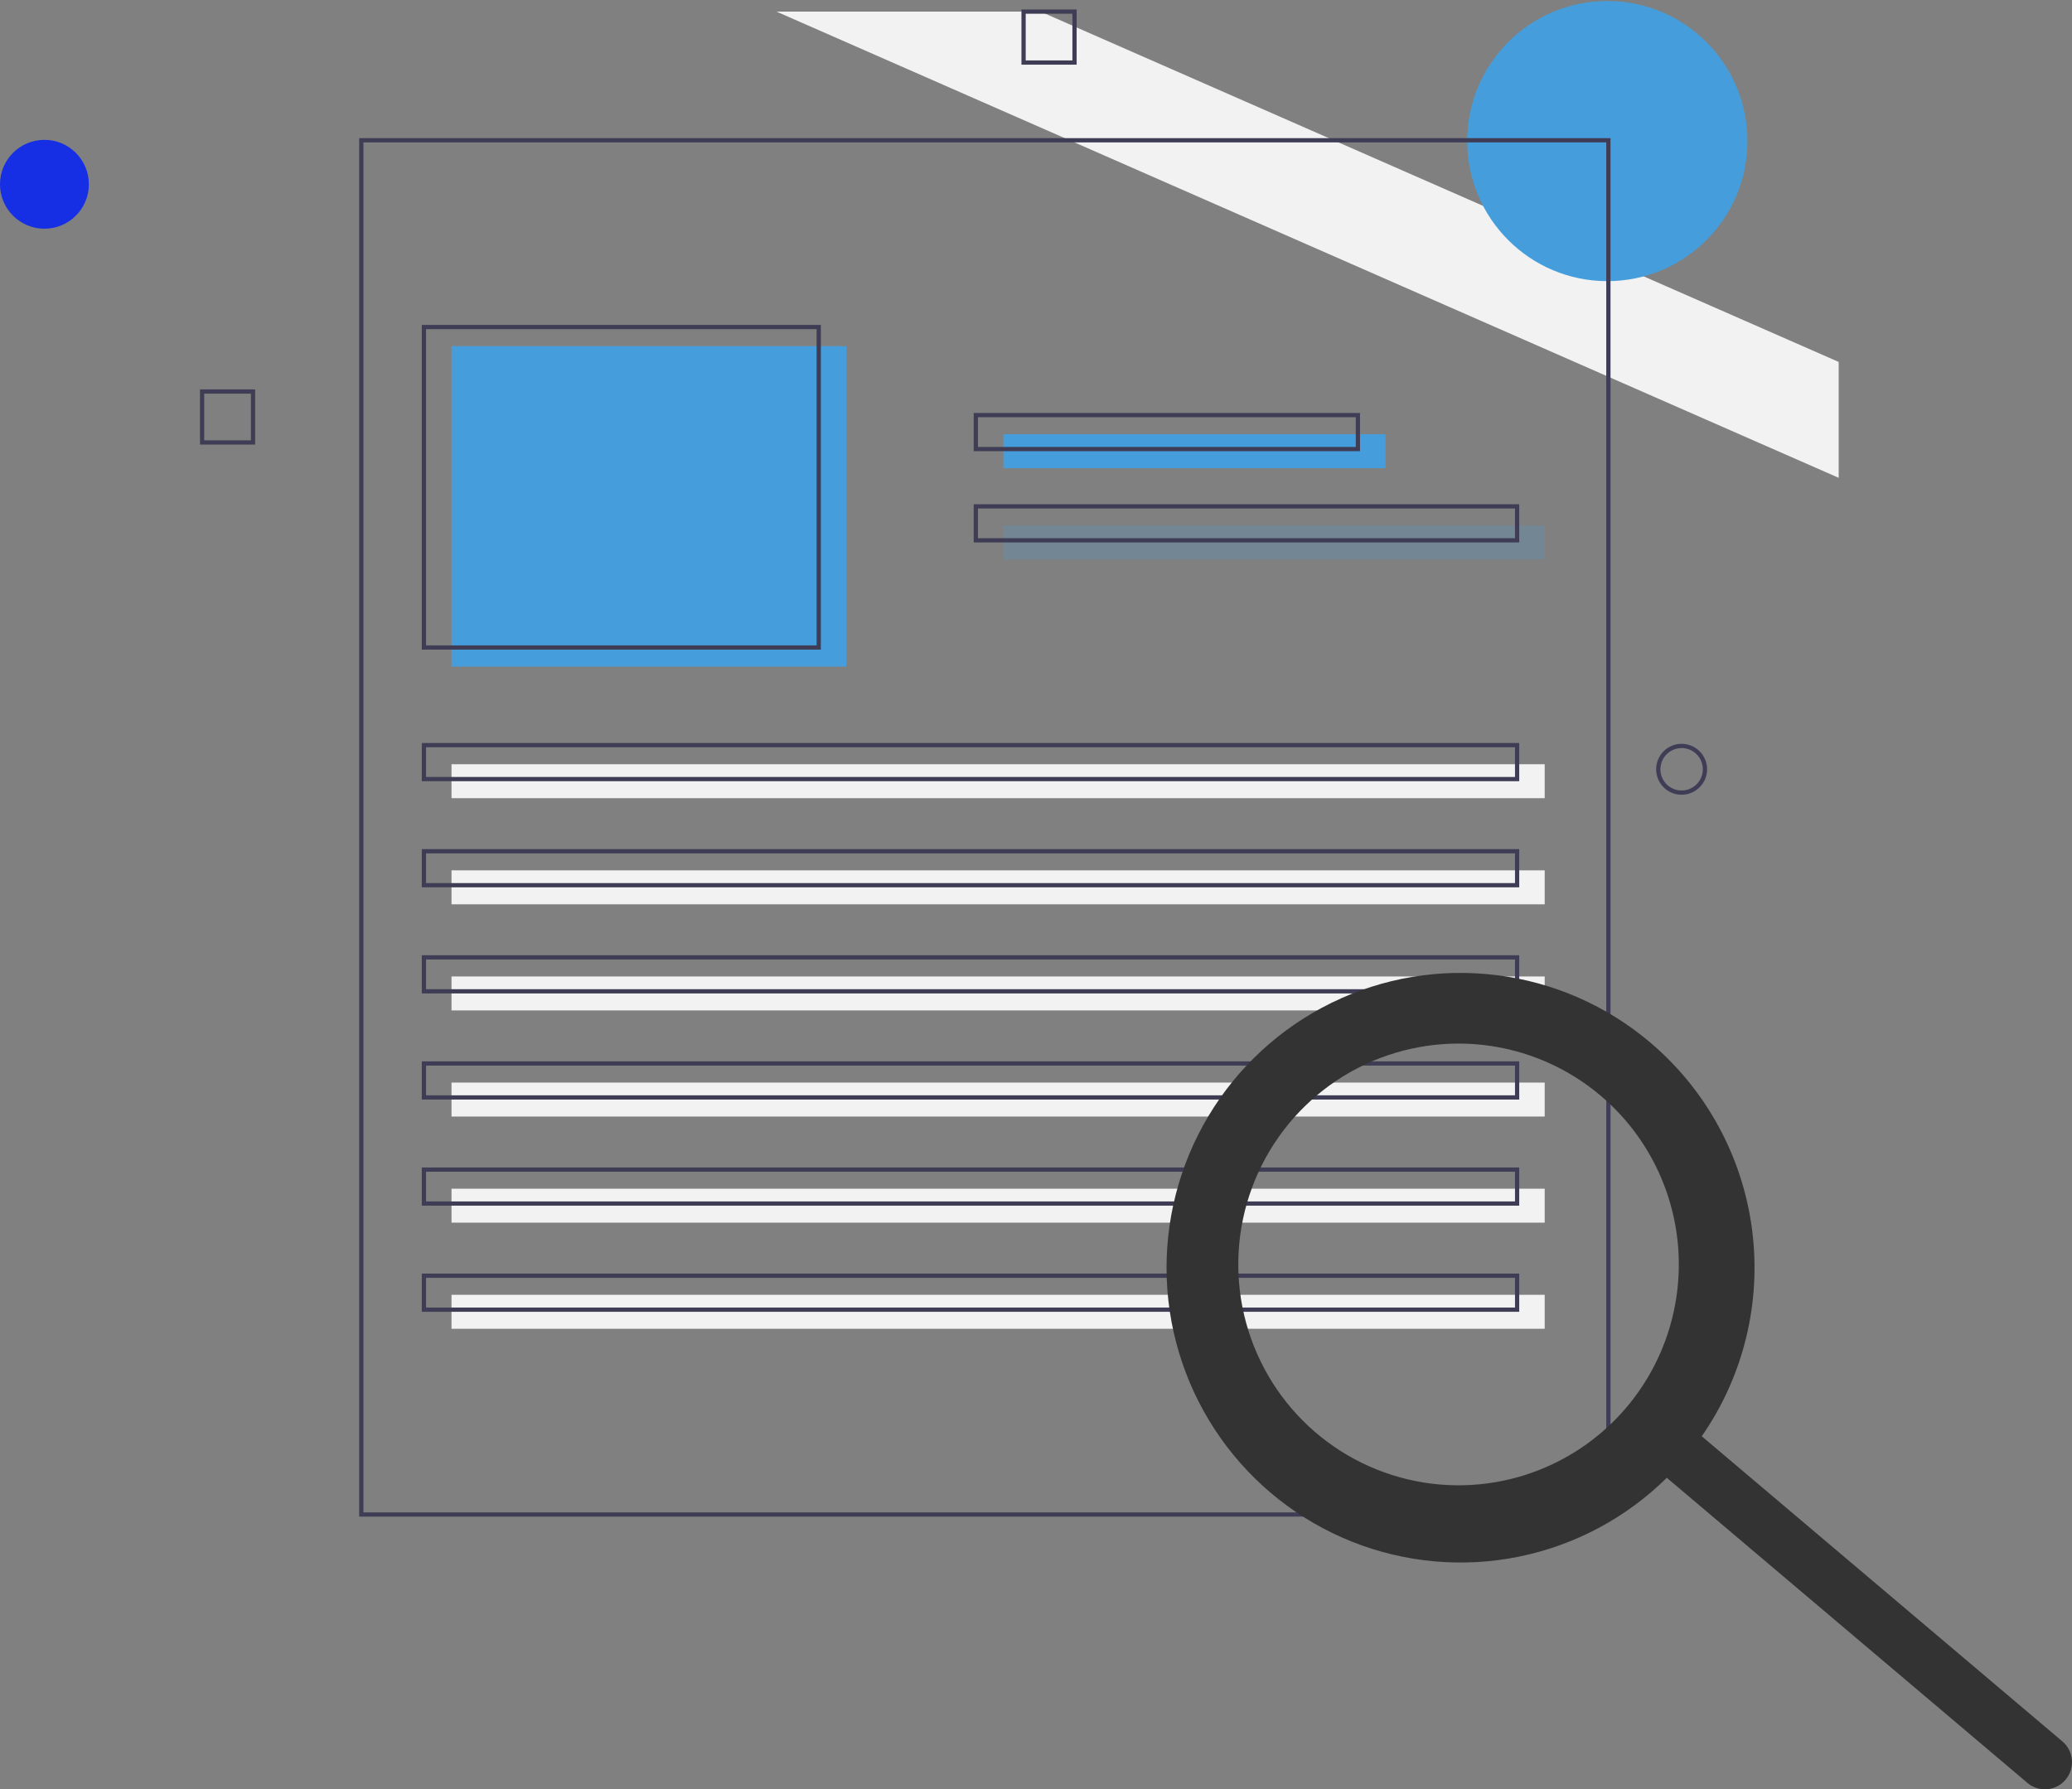 <svg width="389" height="336" viewBox="0 0 389 336" fill="none" xmlns="http://www.w3.org/2000/svg">
<rect x="0" y="0" width="389" height="336" fill="#808080" stroke="none"/>
<g clip-path="url(#clip0)">
<path d="M345.198 67.966V89.726L325.069 80.891L316.9 77.304L310.543 74.514L277.865 60.167L271.509 57.377L263.339 53.79L145.781 2.18H195.349L345.198 67.966Z" fill="#F2F2F2"/>
<path d="M301.76 52.794C316.286 52.794 328.062 41.018 328.062 26.491C328.062 11.964 316.286 0.188 301.76 0.188C287.234 0.188 275.458 11.964 275.458 26.491C275.458 41.018 287.234 52.794 301.76 52.794Z" fill="#459EDB"/>
<path d="M315.708 149.239C314.762 149.239 313.838 148.959 313.051 148.433C312.265 147.908 311.652 147.161 311.29 146.287C310.928 145.413 310.833 144.451 311.018 143.524C311.202 142.596 311.658 141.744 312.327 141.075C312.995 140.406 313.848 139.951 314.775 139.766C315.703 139.582 316.664 139.676 317.538 140.038C318.412 140.4 319.159 141.013 319.684 141.8C320.21 142.586 320.49 143.511 320.49 144.457C320.489 145.725 319.985 146.94 319.088 147.837C318.192 148.733 316.976 149.238 315.708 149.239ZM315.708 140.471C314.92 140.471 314.15 140.705 313.494 141.143C312.839 141.581 312.328 142.203 312.026 142.931C311.725 143.66 311.646 144.461 311.8 145.234C311.953 146.007 312.333 146.717 312.89 147.275C313.448 147.832 314.158 148.212 314.931 148.365C315.704 148.519 316.505 148.44 317.233 148.139C317.961 147.837 318.584 147.326 319.022 146.671C319.46 146.015 319.693 145.245 319.693 144.457C319.692 143.4 319.272 142.387 318.525 141.64C317.778 140.893 316.765 140.472 315.708 140.471Z" fill="#3F3D56"/>
<path d="M47.906 83.481H37.544V73.119H47.906V83.481ZM38.341 82.684H47.109V73.916H38.341V82.684Z" fill="#3F3D56"/>
<path d="M202.131 12.144H191.77V1.782H202.131V12.144ZM192.567 11.347H201.334V2.579H192.567V11.347Z" fill="#3F3D56"/>
<path d="M158.892 64.997H84.768V125.176H158.892V64.997Z" fill="#459EDB"/>
<path d="M290.004 143.508H84.768V149.885H290.004V143.508Z" fill="#F2F2F2"/>
<path d="M154.11 121.987H79.189V61.012H154.11V121.987ZM79.986 121.19H153.313V61.809H79.986V121.19Z" fill="#3F3D56"/>
<path d="M260.115 81.536H188.382V87.913H260.115V81.536Z" fill="#459EDB"/>
<path opacity="0.3" d="M290.004 98.673H188.382V105.05H290.004V98.673Z" fill="#459EDB" fill-opacity="0.7"/>
<path d="M255.333 84.725H182.803V77.551H255.333V84.725ZM183.6 83.928H254.536V78.348H183.6V83.928Z" fill="#3F3D56"/>
<path d="M285.222 101.861H182.803V94.688H285.222V101.861ZM183.6 101.064H284.425V95.485H183.6V101.064Z" fill="#3F3D56"/>
<path d="M285.222 146.696H79.189V139.523H285.222V146.696ZM79.986 145.899H284.425V140.32H79.986V145.899Z" fill="#3F3D56"/>
<path d="M290.004 163.435H84.768V169.811H290.004V163.435Z" fill="#F2F2F2"/>
<path d="M285.222 166.623H79.189V159.449H285.222V166.623ZM79.986 165.826H284.425V160.247H79.986V165.826Z" fill="#3F3D56"/>
<path d="M290.004 183.361H84.768V189.738H290.004V183.361Z" fill="#F2F2F2"/>
<path d="M285.222 186.55H79.189V179.376H285.222V186.55ZM79.986 185.753H284.425V180.173H79.986V185.753Z" fill="#3F3D56"/>
<path d="M290.004 203.288H84.768V209.665H290.004V203.288Z" fill="#F2F2F2"/>
<path d="M285.222 206.476H79.189V199.303H285.222V206.476ZM79.986 205.679H284.425V200.1H79.986V205.679Z" fill="#3F3D56"/>
<path d="M290.004 223.215H84.768V229.591H290.004V223.215Z" fill="#F2F2F2"/>
<path d="M285.222 226.403H79.189V219.229H285.222V226.403ZM79.986 225.606H284.425V220.026H79.986V225.606Z" fill="#3F3D56"/>
<path d="M290.004 243.141H84.768V249.518H290.004V243.141Z" fill="#F2F2F2"/>
<path d="M285.222 246.33H79.189V239.156H285.222V246.33ZM79.986 245.532H284.425V239.953H79.986V245.532Z" fill="#3F3D56"/>
<path d="M302.358 284.793H67.433V25.941H302.358V284.793ZM68.23 283.996H301.561V26.738H68.23V283.996Z" fill="#3F3D56"/>
</g>
<path d="M309.799 195.744C301.622 188.823 291.615 184.436 280.996 183.115C270.378 181.795 259.605 183.598 249.99 188.306C240.375 193.013 232.331 200.423 226.838 209.632C221.344 218.841 218.638 229.453 219.049 240.177C219.459 250.9 222.968 261.273 229.15 270.032C235.331 278.792 243.917 285.561 253.864 289.516C263.811 293.47 274.69 294.44 285.176 292.307C295.662 290.173 305.304 285.029 312.929 277.5L380.633 334.797C381.144 335.229 381.734 335.556 382.37 335.759C383.007 335.963 383.677 336.038 384.343 335.982C385.008 335.925 385.656 335.738 386.25 335.43C386.843 335.122 387.37 334.701 387.801 334.188C388.232 333.676 388.558 333.084 388.76 332.446C388.963 331.807 389.038 331.135 388.982 330.468C388.925 329.8 388.738 329.15 388.431 328.555C388.125 327.96 387.704 327.431 387.193 326.999L319.489 269.702C327.354 258.381 330.72 244.522 328.928 230.841C327.136 217.16 320.314 204.643 309.799 195.744ZM305.435 264.185C300.16 270.454 293.151 275.014 285.292 277.288C277.434 279.562 269.08 279.447 261.286 276.959C253.493 274.471 246.61 269.721 241.508 263.309C236.406 256.898 233.315 249.113 232.624 240.939C231.934 232.766 233.676 224.57 237.629 217.389C241.583 210.208 247.571 204.365 254.836 200.597C262.101 196.829 270.317 195.307 278.445 196.222C286.573 197.138 294.247 200.45 300.498 205.74C308.88 212.834 314.109 222.976 315.035 233.937C315.961 244.898 312.508 255.778 305.435 264.185Z" fill="#333333"/>
<circle cx="8.343" cy="34.603" r="8.343" fill="#162FE5"/>
<defs>
<clipPath id="clip0">
<rect width="307.654" height="301.397" fill="white" transform="translate(37.544 0.188)"/>
</clipPath>
</defs>
</svg>

